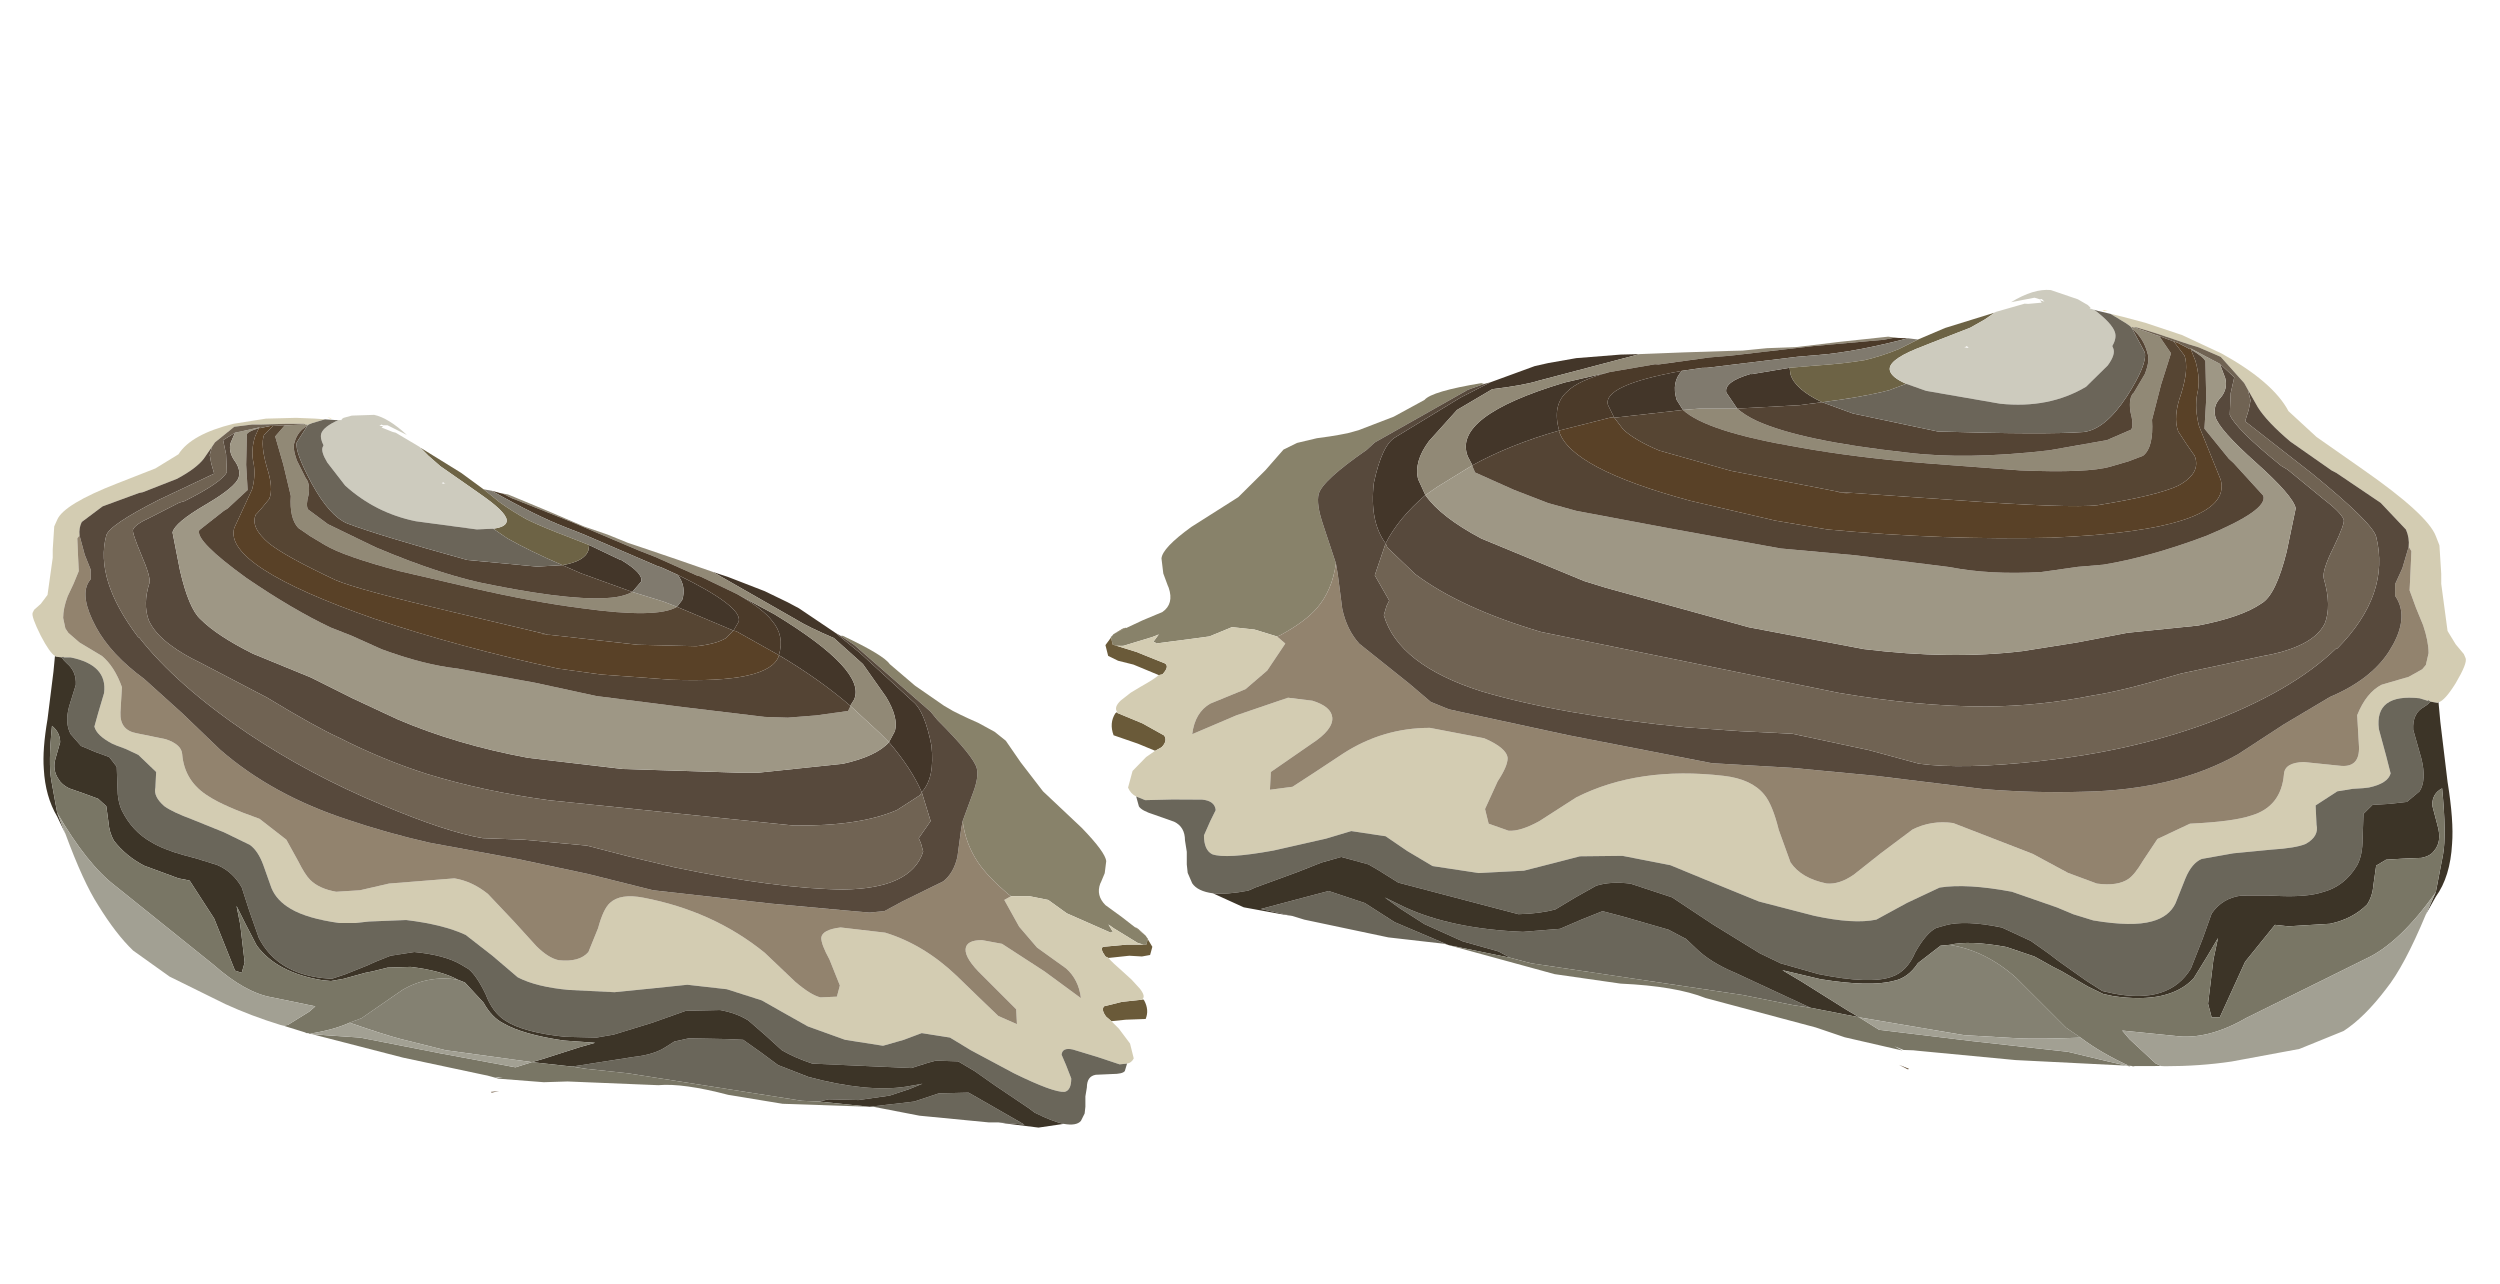 <?xml version="1.0" encoding="UTF-8" standalone="no"?>
<svg xmlns:xlink="http://www.w3.org/1999/xlink" height="37.35px" width="72.75px" xmlns="http://www.w3.org/2000/svg">
  <g transform="matrix(1.0, 0.0, 0.0, 1.0, 0.0, 0.0)">
    <use height="48.0" transform="matrix(0.433, 0.0, 0.0, 0.433, 0.95, 12.029)" width="75.25" xlink:href="#shape0"/>
    <use height="48.0" transform="matrix(-0.526, -0.162, 0.0, 0.526, 71.75, 12.106)" width="75.25" xlink:href="#shape0"/>
  </g>
  <defs>
    <g id="shape0" transform="matrix(1.0, 0.0, 0.0, 1.0, 0.0, 48.0)">
      <path d="M54.3 -33.05 L54.45 -33.05 Q57.2 -31.75 57.6 -31.15 L59.3 -29.7 61.25 -28.35 61.85 -28.0 62.35 -27.75 Q62.75 -27.55 63.55 -27.2 L64.65 -26.6 65.4 -26.0 66.4 -24.55 67.9 -22.6 70.5 -20.15 Q72.1 -18.5 72.15 -17.9 L72.05 -17.1 71.8 -16.5 71.75 -16.4 Q71.45 -15.6 72.1 -14.95 L73.2 -14.15 74.1 -13.45 74.15 -13.45 74.25 -13.35 74.8 -12.9 74.9 -12.75 74.95 -12.7 74.85 -12.3 74.65 -12.3 Q74.25 -12.4 74.2 -12.45 L72.65 -13.4 72.3 -13.65 72.6 -13.15 72.5 -13.15 72.45 -13.1 69.5 -14.4 68.25 -15.3 67.0 -15.55 65.75 -15.55 65.55 -15.7 Q64.2 -16.85 63.55 -17.8 62.7 -19.05 62.5 -20.6 L63.2 -22.5 Q63.6 -23.55 63.45 -24.15 63.25 -24.95 60.8 -27.4 L60.35 -27.95 55.2 -32.45 54.3 -33.05" fill="#88826a" fill-rule="evenodd" stroke="none"/>
      <path d="M74.65 -12.3 L74.85 -12.3 74.95 -12.7 74.95 -12.65 75.25 -12.15 75.1 -11.6 74.55 -11.5 73.7 -11.55 72.3 -11.4 72.1 -11.5 Q71.7 -12.05 71.95 -12.15 L73.55 -12.3 74.65 -12.3 M74.8 -12.9 L74.25 -13.35 74.15 -13.45 74.3 -13.35 74.8 -12.9 M74.6 -8.65 L74.7 -8.55 Q75.05 -7.9 74.8 -7.3 L73.45 -7.25 72.5 -7.15 72.15 -7.45 Q71.8 -7.9 72.0 -8.15 L73.2 -8.45 74.6 -8.6 74.6 -8.65" fill="#6a5a39" fill-rule="evenodd" stroke="none"/>
      <path d="M65.75 -15.55 L67.0 -15.55 68.25 -15.3 69.5 -14.4 72.45 -13.1 72.5 -13.15 72.6 -13.15 72.3 -13.65 72.65 -13.4 74.2 -12.45 Q74.25 -12.4 74.65 -12.3 L73.55 -12.3 71.95 -12.15 Q71.7 -12.05 72.1 -11.5 L72.3 -11.4 Q72.55 -11.1 73.3 -10.45 L73.85 -9.95 74.4 -9.35 Q74.8 -8.85 74.6 -8.65 L74.6 -8.6 73.2 -8.45 72.0 -8.15 Q71.8 -7.9 72.15 -7.45 L72.5 -7.15 73.0 -6.65 73.75 -5.65 74.0 -4.65 Q73.85 -4.35 73.55 -4.3 L73.05 -4.25 71.55 -4.75 69.9 -5.25 Q69.2 -5.4 69.15 -4.9 L69.45 -4.2 69.8 -3.3 Q69.8 -2.5 69.35 -2.4 68.6 -2.35 65.95 -3.65 L63.05 -5.2 61.65 -6.05 59.75 -6.35 58.55 -5.9 57.15 -5.5 54.6 -5.9 52.1 -6.8 50.5 -7.7 49.0 -8.55 46.65 -9.3 44.0 -9.6 41.6 -9.35 39.1 -9.1 36.05 -9.25 Q33.85 -9.45 32.6 -10.1 L30.9 -11.55 29.1 -12.95 Q27.6 -13.65 25.1 -13.95 L22.6 -13.85 21.7 -13.75 20.6 -13.75 Q18.45 -14.05 17.35 -14.7 16.4 -15.25 16.05 -16.1 L15.5 -17.65 Q15.15 -18.6 14.6 -19.0 L12.85 -19.85 10.75 -20.7 Q9.4 -21.2 8.85 -21.6 8.1 -22.25 8.25 -22.85 L8.3 -23.9 7.1 -25.05 6.25 -25.45 Q5.55 -25.7 5.35 -25.8 4.3 -26.35 4.15 -26.95 L4.4 -27.85 4.8 -29.2 Q5.05 -31.1 2.55 -31.6 L2.1 -31.6 2.05 -31.65 1.95 -31.6 1.55 -31.65 1.5 -31.7 Q1.15 -31.9 0.55 -33.05 -0.1 -34.35 0.0 -34.6 L0.1 -34.8 0.55 -35.2 1.0 -35.8 1.35 -38.3 1.35 -38.85 1.45 -40.4 1.65 -40.85 Q2.1 -41.9 5.7 -43.3 L8.25 -44.3 9.8 -45.25 Q10.65 -46.6 13.5 -47.3 L15.7 -47.65 15.8 -47.65 17.7 -47.7 18.95 -47.65 20.35 -47.55 19.65 -47.6 18.8 -47.35 18.55 -47.25 18.5 -47.2 18.45 -47.25 18.35 -47.25 18.25 -47.3 17.05 -47.3 15.35 -47.25 14.75 -47.25 13.55 -47.1 12.25 -46.05 12.05 -45.75 11.5 -44.95 Q11.0 -44.3 9.7 -43.6 L7.4 -42.7 7.15 -42.65 4.7 -41.75 3.3 -40.7 Q3.1 -40.3 3.15 -39.8 L3.0 -39.6 3.05 -38.45 3.1 -37.4 2.75 -36.55 2.35 -35.7 Q2.05 -34.9 2.05 -34.25 L2.2 -33.55 2.4 -33.25 3.15 -32.6 4.65 -31.7 Q5.5 -31.0 6.0 -29.6 L5.9 -27.9 Q5.85 -26.7 7.0 -26.5 L8.95 -26.1 Q10.0 -25.75 10.05 -25.1 10.2 -23.25 11.85 -22.25 12.85 -21.6 15.25 -20.75 L17.05 -19.35 17.85 -17.9 Q18.3 -17.0 18.65 -16.65 19.25 -16.05 20.4 -15.85 L22.0 -15.95 23.95 -16.4 28.35 -16.75 Q29.55 -16.55 30.6 -15.7 L32.35 -13.85 33.85 -12.2 Q34.65 -11.4 35.35 -11.25 36.75 -11.1 37.35 -11.8 L38.0 -13.4 Q38.35 -14.7 38.8 -15.1 39.5 -15.75 41.05 -15.45 45.75 -14.55 49.2 -11.75 L51.25 -9.8 Q52.3 -8.9 52.95 -8.75 L54.05 -8.8 54.25 -9.55 53.55 -11.3 Q53.0 -12.3 53.0 -12.75 53.05 -13.3 54.3 -13.45 L57.3 -13.1 Q59.9 -12.3 62.1 -10.2 L63.7 -8.65 64.9 -7.5 66.15 -6.95 66.1 -7.95 63.85 -10.2 Q62.65 -11.35 62.7 -12.0 62.75 -12.6 63.8 -12.6 L65.15 -12.35 68.0 -10.5 70.45 -8.7 Q70.3 -9.95 69.45 -10.7 L67.5 -12.1 66.3 -13.5 65.3 -15.3 65.75 -15.55" fill="#d3ccb2" fill-rule="evenodd" stroke="none"/>
      <path d="M73.55 -4.3 L73.4 -3.8 Q73.25 -3.6 72.55 -3.6 L71.45 -3.55 Q70.85 -3.45 70.85 -2.7 L70.75 -2.1 70.75 -1.4 70.7 -0.95 70.45 -0.45 Q70.15 -0.1 69.3 -0.25 68.55 -0.4 67.35 -1.0 L66.95 -1.3 64.65 -2.85 63.3 -3.8 62.2 -4.45 60.7 -4.5 60.15 -4.35 59.05 -4.0 52.4 -4.3 Q51.2 -4.7 50.35 -5.2 L49.25 -6.2 48.1 -7.2 Q47.3 -7.7 46.2 -7.9 L43.9 -7.85 41.65 -7.05 39.05 -6.25 37.9 -6.05 35.8 -6.1 Q32.95 -6.4 31.75 -7.2 30.9 -7.75 30.45 -8.95 29.85 -10.2 29.3 -10.65 L28.8 -10.95 Q27.7 -11.6 25.65 -11.8 L24.05 -11.55 23.05 -11.15 22.5 -10.9 21.0 -10.3 20.1 -10.0 19.5 -10.05 Q16.4 -10.4 15.2 -12.75 L14.55 -14.6 14.05 -16.15 Q13.45 -17.2 12.4 -17.65 L10.95 -18.1 10.2 -18.3 Q8.75 -18.7 7.95 -19.2 6.7 -19.9 6.0 -21.3 5.7 -21.95 5.7 -22.85 L5.65 -24.25 5.15 -24.9 4.2 -25.25 3.25 -25.65 2.55 -26.45 Q2.15 -27.2 2.45 -28.3 L2.9 -29.75 Q2.95 -30.65 2.3 -31.2 L2.1 -31.4 1.95 -31.6 2.05 -31.65 2.1 -31.6 2.55 -31.6 Q5.05 -31.1 4.8 -29.2 L4.4 -27.85 4.15 -26.95 Q4.3 -26.35 5.35 -25.8 5.55 -25.7 6.25 -25.45 L7.1 -25.05 8.3 -23.9 8.25 -22.85 Q8.1 -22.25 8.85 -21.6 9.4 -21.2 10.75 -20.7 L12.85 -19.85 14.6 -19.0 Q15.15 -18.6 15.5 -17.65 L16.05 -16.1 Q16.4 -15.25 17.35 -14.7 18.45 -14.05 20.6 -13.75 L21.7 -13.75 22.6 -13.85 25.1 -13.95 Q27.6 -13.65 29.1 -12.95 L30.9 -11.55 32.6 -10.1 Q33.85 -9.45 36.05 -9.25 L39.1 -9.1 41.6 -9.35 44.0 -9.6 46.65 -9.3 49.0 -8.55 50.5 -7.7 52.1 -6.8 54.6 -5.9 57.15 -5.5 58.55 -5.9 59.75 -6.35 61.65 -6.05 63.05 -5.2 65.95 -3.65 Q68.6 -2.35 69.35 -2.4 69.8 -2.5 69.8 -3.3 L69.45 -4.2 69.15 -4.9 Q69.2 -5.4 69.9 -5.25 L71.55 -4.75 73.05 -4.25 73.55 -4.3 M64.9 -0.35 L64.25 -0.35 59.6 -0.8 56.5 -1.4 56.25 -1.4 59.25 -1.75 60.9 -2.3 62.9 -2.35 64.3 -1.55 66.65 -0.2 64.9 -0.35 M52.85 -1.75 L51.7 -1.8 40.0 -3.65 37.2 -3.95 36.25 -4.1 40.4 -4.75 Q41.8 -4.9 42.6 -5.45 L43.15 -5.8 43.2 -5.8 44.1 -6.0 46.65 -5.95 47.75 -5.9 48.95 -5.05 50.1 -4.2 52.15 -3.4 Q56.1 -2.35 58.7 -2.75 L59.8 -2.95 58.95 -2.6 57.6 -2.15 55.5 -1.85 53.5 -1.9 52.85 -1.75" fill="#6a665a" fill-rule="evenodd" stroke="none"/>
      <path d="M62.5 -20.6 Q62.7 -19.05 63.55 -17.8 64.2 -16.85 65.55 -15.7 L65.75 -15.55 65.3 -15.3 66.3 -13.5 67.5 -12.1 69.45 -10.7 Q70.3 -9.95 70.45 -8.7 L68.0 -10.5 65.15 -12.35 63.8 -12.6 Q62.75 -12.6 62.7 -12.0 62.65 -11.35 63.85 -10.2 L66.1 -7.95 66.15 -6.95 64.9 -7.5 63.7 -8.65 62.1 -10.2 Q59.9 -12.3 57.3 -13.1 L54.3 -13.45 Q53.05 -13.3 53.0 -12.75 53.0 -12.3 53.55 -11.3 L54.25 -9.55 54.05 -8.8 52.95 -8.75 Q52.3 -8.9 51.25 -9.8 L49.2 -11.75 Q45.75 -14.55 41.05 -15.45 39.5 -15.75 38.8 -15.1 38.35 -14.7 38.0 -13.4 L37.35 -11.8 Q36.75 -11.1 35.35 -11.25 34.65 -11.4 33.85 -12.2 L32.35 -13.85 30.6 -15.7 Q29.55 -16.55 28.35 -16.75 L23.95 -16.4 22.0 -15.95 20.4 -15.85 Q19.25 -16.05 18.65 -16.65 18.3 -17.0 17.85 -17.9 L17.05 -19.35 15.25 -20.75 Q12.85 -21.6 11.85 -22.25 10.2 -23.25 10.05 -25.1 10.0 -25.75 8.95 -26.1 L7.0 -26.5 Q5.85 -26.7 5.9 -27.9 L6.0 -29.6 Q5.5 -31.0 4.65 -31.7 L3.15 -32.6 2.4 -33.25 2.2 -33.55 2.05 -34.25 Q2.05 -34.9 2.35 -35.7 L2.75 -36.55 3.1 -37.4 3.05 -38.45 3.0 -39.6 3.15 -39.8 3.5 -38.5 3.9 -37.5 3.9 -36.85 Q3.15 -36.0 4.0 -34.15 L4.25 -33.65 Q5.25 -31.8 7.5 -30.15 L10.05 -27.85 12.6 -25.4 Q16.1 -22.35 21.15 -20.7 23.8 -19.8 26.65 -19.15 L32.6 -18.05 37.3 -17.05 41.7 -15.95 49.65 -15.05 54.55 -14.6 56.25 -14.45 57.25 -14.55 58.45 -15.2 61.2 -16.55 Q61.9 -17.1 62.15 -18.2 L62.4 -20.05 62.5 -20.6" fill="#92836e" fill-rule="evenodd" stroke="none"/>
      <path d="M69.3 -0.25 L67.6 0.0 65.6 -0.25 64.9 -0.35 66.65 -0.2 64.3 -1.55 62.9 -2.35 60.9 -2.3 59.25 -1.75 56.25 -1.4 52.85 -1.75 53.5 -1.9 55.5 -1.85 57.6 -2.15 58.95 -2.6 59.8 -2.95 58.7 -2.75 Q56.1 -2.35 52.15 -3.4 L50.1 -4.2 48.95 -5.05 47.75 -5.9 46.65 -5.95 44.1 -6.0 43.2 -5.8 43.15 -5.8 42.6 -5.45 Q41.8 -4.9 40.4 -4.75 L36.25 -4.1 33.55 -4.4 34.25 -4.6 36.75 -5.4 37.8 -5.7 35.7 -5.85 Q32.95 -6.25 31.65 -7.0 30.85 -7.4 30.3 -8.4 L29.05 -9.75 28.55 -9.95 Q27.45 -10.55 25.4 -10.8 L23.85 -10.75 22.85 -10.5 22.35 -10.4 20.9 -10.0 20.05 -9.85 19.5 -9.9 Q16.4 -10.4 15.05 -12.25 L14.3 -13.7 13.7 -14.9 13.95 -13.65 14.25 -11.1 14.05 -10.4 13.6 -10.55 12.2 -14.05 10.55 -16.6 9.8 -16.75 7.5 -17.6 Q6.25 -18.25 5.45 -19.3 5.15 -19.85 5.1 -20.5 L4.95 -21.6 4.4 -22.1 3.45 -22.45 2.45 -22.8 Q1.95 -23.05 1.75 -23.4 1.3 -24.05 1.55 -24.85 L1.85 -25.9 Q1.85 -26.55 1.3 -27.0 1.05 -24.5 1.25 -23.35 L1.65 -21.15 2.2 -19.75 1.65 -20.9 Q0.85 -22.25 0.75 -24.1 0.65 -25.4 1.0 -27.45 L1.4 -30.65 1.5 -31.7 1.55 -31.65 1.95 -31.6 2.1 -31.4 2.3 -31.2 Q2.95 -30.65 2.9 -29.75 L2.45 -28.3 Q2.15 -27.2 2.55 -26.45 L3.25 -25.65 4.2 -25.25 5.15 -24.9 5.65 -24.25 5.7 -22.85 Q5.7 -21.95 6.0 -21.3 6.7 -19.9 7.95 -19.2 8.75 -18.7 10.2 -18.3 L10.95 -18.1 12.4 -17.65 Q13.45 -17.2 14.05 -16.15 L14.55 -14.6 15.2 -12.75 Q16.4 -10.4 19.5 -10.05 L20.1 -10.0 21.0 -10.3 22.5 -10.9 23.05 -11.15 24.05 -11.55 25.65 -11.8 Q27.7 -11.6 28.8 -10.95 L29.3 -10.65 Q29.85 -10.2 30.45 -8.95 30.9 -7.75 31.75 -7.2 32.95 -6.4 35.8 -6.1 L37.9 -6.05 39.05 -6.25 41.65 -7.05 43.9 -7.85 46.2 -7.9 Q47.3 -7.7 48.1 -7.2 L49.25 -6.2 50.35 -5.2 Q51.2 -4.7 52.4 -4.3 L59.05 -4.0 60.15 -4.35 60.7 -4.5 62.2 -4.45 63.3 -3.8 64.65 -2.85 66.95 -1.3 67.35 -1.0 Q68.55 -0.4 69.3 -0.25" fill="#3c3427" fill-rule="evenodd" stroke="none"/>
      <path d="M45.7 -37.35 L46.75 -37.0 49.2 -36.05 50.75 -35.3 51.5 -34.9 53.95 -33.25 55.6 -31.9 59.2 -28.6 Q59.95 -27.95 60.4 -25.7 60.65 -23.5 59.75 -22.55 59.05 -24.15 57.55 -25.9 L57.95 -26.65 Q58.2 -27.55 57.35 -28.95 L55.8 -31.15 53.85 -32.9 Q52.1 -33.65 51.3 -34.15 L45.7 -37.35 M47.35 -35.85 L49.85 -34.5 Q56.1 -30.7 55.2 -28.75 L54.95 -28.35 Q52.85 -30.15 50.15 -31.75 50.55 -33.05 49.7 -34.05 49.1 -34.85 47.35 -35.85 M43.35 -37.15 Q47.75 -35.0 47.45 -34.0 L47.1 -33.4 43.3 -35.0 43.65 -35.45 Q43.95 -36.35 43.35 -37.15 M37.4 -39.15 L39.5 -38.15 39.55 -38.15 Q41.05 -37.25 40.9 -36.7 L40.3 -36.0 36.85 -37.25 35.6 -37.8 Q37.1 -38.05 37.35 -38.8 L37.4 -39.15" fill="#433629" fill-rule="evenodd" stroke="none"/>
      <path d="M54.3 -33.05 L55.2 -32.45 60.35 -27.95 60.8 -27.4 Q63.25 -24.95 63.45 -24.15 63.6 -23.55 63.2 -22.5 L62.5 -20.6 62.4 -20.05 62.15 -18.2 Q61.9 -17.1 61.2 -16.55 L58.45 -15.2 57.25 -14.55 56.25 -14.45 54.55 -14.6 49.65 -15.05 41.7 -15.95 37.3 -17.05 32.6 -18.05 26.65 -19.15 Q23.8 -19.8 21.15 -20.7 16.1 -22.35 12.6 -25.4 L10.05 -27.85 7.5 -30.15 Q5.25 -31.8 4.25 -33.65 L4.0 -34.15 Q3.15 -36.0 3.9 -36.85 L3.9 -37.5 3.5 -38.5 3.15 -39.8 Q3.1 -40.3 3.3 -40.7 L4.7 -41.75 7.15 -42.65 7.4 -42.7 9.7 -43.6 Q11.0 -44.3 11.5 -44.95 L12.05 -45.75 11.9 -45.2 12.0 -44.65 12.2 -43.95 8.5 -42.2 Q5.15 -40.5 4.95 -39.8 4.15 -36.85 7.1 -32.95 L7.15 -32.95 Q9.65 -29.75 14.45 -26.5 18.55 -23.75 23.45 -21.7 27.85 -19.85 30.25 -19.45 L33.0 -19.35 37.25 -18.95 40.15 -18.2 43.1 -17.5 Q50.05 -16.05 54.45 -16.0 59.05 -16.05 59.85 -18.55 L59.7 -19.1 59.55 -19.45 60.35 -20.6 59.75 -22.55 59.65 -22.35 58.1 -21.35 Q55.6 -20.25 51.15 -20.3 L34.7 -22.0 Q30.3 -22.6 26.55 -23.75 23.55 -24.7 20.6 -26.2 19.05 -26.9 15.75 -28.9 L11.25 -31.25 Q10.1 -31.8 9.3 -32.4 8.2 -33.2 7.8 -34.1 7.4 -35.2 7.85 -36.6 7.95 -37.0 7.3 -38.5 6.65 -40.05 6.75 -40.2 6.9 -40.55 7.9 -41.0 L9.85 -42.0 10.2 -42.1 Q12.7 -43.35 13.05 -44.05 L13.0 -45.25 12.8 -46.2 13.6 -46.7 13.3 -46.0 Q13.15 -45.45 13.55 -44.85 14.0 -44.25 13.85 -43.7 13.65 -43.05 11.6 -41.85 9.55 -40.65 9.4 -40.0 L9.9 -37.45 Q10.5 -34.85 11.3 -34.15 12.4 -33.05 14.8 -31.85 L18.7 -30.25 21.5 -28.85 24.5 -27.45 Q28.45 -25.75 33.3 -24.85 L39.65 -24.1 47.55 -23.85 48.75 -23.85 54.45 -24.45 Q56.7 -24.95 57.55 -25.9 59.05 -24.15 59.75 -22.55 60.65 -23.5 60.4 -25.7 59.95 -27.95 59.2 -28.6 L55.6 -31.9 53.95 -33.25 54.3 -33.05" fill="#57493c" fill-rule="evenodd" stroke="none"/>
      <path d="M31.4 -42.65 L31.95 -42.55 34.6 -41.45 37.05 -40.4 38.65 -39.85 40.0 -39.3 40.75 -39.05 43.25 -38.2 45.7 -37.35 51.3 -34.15 Q52.1 -33.65 53.85 -32.9 L55.8 -31.15 57.35 -28.95 Q58.2 -27.55 57.95 -26.65 L57.55 -25.9 56.9 -26.55 54.95 -28.35 55.2 -28.75 Q56.1 -30.7 49.85 -34.5 L47.35 -35.85 44.85 -37.05 44.65 -37.1 41.85 -38.35 40.7 -38.8 36.1 -40.75 32.2 -42.3 31.6 -42.6 31.4 -42.65 M43.3 -35.0 Q42.0 -34.2 36.95 -34.9 33.75 -35.3 29.6 -36.25 L24.65 -37.4 Q20.9 -38.4 19.65 -39.15 L18.65 -39.75 17.85 -40.3 Q17.25 -40.95 17.35 -42.45 L16.85 -44.55 16.3 -46.45 16.95 -47.2 17.15 -47.2 18.2 -47.25 18.25 -47.3 18.35 -47.25 18.4 -47.25 18.45 -47.25 18.5 -47.2 18.55 -47.25 18.45 -47.15 Q17.8 -46.8 17.6 -46.05 17.45 -45.7 17.75 -44.85 L18.35 -43.65 Q18.65 -43.3 18.55 -42.55 18.35 -41.85 18.5 -41.55 L19.85 -40.55 23.05 -39.0 Q27.65 -37.05 30.95 -36.45 36.75 -35.3 39.2 -35.65 39.85 -35.75 40.3 -36.0 L42.4 -35.35 43.3 -35.0" fill="#918976" fill-rule="evenodd" stroke="none"/>
      <path d="M54.95 -28.35 L56.9 -26.55 57.55 -25.9 Q56.7 -24.95 54.45 -24.45 L48.75 -23.85 47.55 -23.85 39.65 -24.1 33.3 -24.85 Q28.45 -25.75 24.5 -27.45 L21.5 -28.85 18.7 -30.25 14.8 -31.85 Q12.4 -33.05 11.3 -34.15 10.5 -34.85 9.9 -37.45 L9.4 -40.0 Q9.55 -40.65 11.6 -41.85 13.65 -43.05 13.85 -43.7 14.0 -44.25 13.55 -44.85 13.15 -45.45 13.3 -46.0 L13.6 -46.7 15.2 -47.05 15.2 -47.0 Q14.5 -46.8 14.4 -46.6 L14.35 -44.55 14.45 -42.85 13.1 -41.6 12.85 -41.45 11.2 -40.15 Q10.9 -39.45 14.35 -36.95 17.5 -34.8 20.05 -33.6 L21.45 -33.05 23.45 -32.15 Q26.3 -31.1 28.55 -30.85 L33.75 -29.9 37.9 -29.0 43.8 -28.25 49.2 -27.6 50.75 -27.55 52.65 -27.7 54.8 -28.0 54.95 -28.3 54.95 -28.35" fill="#9e9785" fill-rule="evenodd" stroke="none"/>
      <path d="M50.15 -31.75 Q52.85 -30.15 54.95 -28.35 L54.95 -28.3 54.8 -28.0 52.65 -27.7 50.75 -27.55 49.2 -27.6 43.8 -28.25 37.9 -29.0 33.75 -29.9 28.55 -30.85 Q26.3 -31.1 23.45 -32.15 L21.45 -33.05 20.05 -33.6 Q17.5 -34.8 14.35 -36.95 10.9 -39.45 11.2 -40.15 L12.85 -41.45 13.1 -41.6 14.45 -42.85 14.35 -44.55 14.4 -46.6 Q14.5 -46.8 15.2 -47.0 L14.95 -46.45 Q14.65 -45.5 14.85 -44.65 15.0 -43.8 14.75 -42.9 L14.15 -41.6 13.55 -40.3 Q12.8 -37.75 22.95 -34.2 28.8 -32.25 35.3 -30.85 L38.2 -30.45 42.9 -30.1 Q49.5 -29.85 50.15 -31.7 L50.15 -31.75 M35.6 -37.8 L36.85 -37.25 40.3 -36.0 Q39.85 -35.75 39.2 -35.65 36.75 -35.3 30.95 -36.45 27.65 -37.05 23.05 -39.0 L19.85 -40.55 18.5 -41.55 Q18.35 -41.85 18.55 -42.55 18.65 -43.3 18.35 -43.65 L17.75 -44.85 Q17.45 -45.7 17.6 -46.05 17.8 -46.8 18.45 -47.15 L17.75 -46.05 Q17.6 -45.45 18.75 -43.3 19.95 -41.1 21.15 -40.6 23.25 -39.8 29.2 -38.15 L33.9 -37.7 35.6 -37.8" fill="#544434" fill-rule="evenodd" stroke="none"/>
      <path d="M15.2 -47.0 L15.2 -47.05 15.25 -47.05 15.25 -47.0 15.95 -47.15 16.15 -47.15 16.1 -47.1 15.55 -46.55 Q15.3 -45.9 15.75 -44.35 16.2 -42.95 15.9 -42.25 L15.45 -41.7 15.1 -41.3 15.0 -41.2 Q14.6 -40.35 15.9 -39.25 17.05 -38.35 20.35 -36.8 21.85 -36.15 28.45 -34.6 L34.75 -33.1 34.0 -33.2 40.65 -32.45 44.6 -32.35 Q45.95 -32.5 46.6 -32.9 L47.1 -33.4 47.3 -33.35 50.15 -31.75 50.15 -31.7 Q49.5 -29.85 42.9 -30.1 L38.2 -30.45 35.3 -30.85 Q28.8 -32.25 22.95 -34.2 12.8 -37.75 13.55 -40.3 L14.15 -41.6 14.75 -42.9 Q15.0 -43.8 14.85 -44.65 14.65 -45.5 14.95 -46.45 L15.2 -47.0 M30.8 -2.4 L31.35 -2.45 30.85 -2.35 30.8 -2.4" fill="#594127" fill-rule="evenodd" stroke="none"/>
      <path d="M13.6 -46.7 L12.8 -46.2 13.0 -45.25 13.05 -44.05 Q12.7 -43.35 10.2 -42.1 L9.85 -42.0 7.9 -41.0 Q6.9 -40.55 6.75 -40.2 6.65 -40.05 7.3 -38.5 7.95 -37.0 7.85 -36.6 7.4 -35.2 7.8 -34.1 8.2 -33.2 9.3 -32.4 10.1 -31.8 11.25 -31.25 L15.75 -28.9 Q19.05 -26.9 20.6 -26.2 23.55 -24.7 26.55 -23.75 30.3 -22.6 34.7 -22.0 L51.15 -20.3 Q55.6 -20.25 58.1 -21.35 L59.65 -22.35 59.75 -22.55 60.35 -20.6 59.55 -19.45 59.7 -19.1 59.85 -18.55 Q59.05 -16.05 54.45 -16.0 50.05 -16.05 43.1 -17.5 L40.15 -18.2 37.25 -18.95 33.0 -19.35 30.25 -19.45 Q27.85 -19.85 23.45 -21.7 18.55 -23.75 14.45 -26.5 9.65 -29.75 7.15 -32.95 L7.1 -32.95 Q4.15 -36.85 4.95 -39.8 5.15 -40.5 8.5 -42.2 L12.2 -43.95 12.0 -44.65 11.9 -45.2 12.05 -45.75 12.25 -46.05 13.55 -47.1 14.75 -47.25 15.35 -47.25 17.05 -47.3 18.25 -47.3 18.2 -47.25 17.15 -47.2 16.95 -47.2 16.15 -47.15 15.95 -47.15 15.25 -47.0 15.25 -47.05 15.2 -47.05 13.6 -46.7" fill="#706353" fill-rule="evenodd" stroke="none"/>
      <path d="M30.85 -42.8 L31.4 -42.65 31.6 -42.6 32.2 -42.3 36.1 -40.75 40.7 -38.8 41.85 -38.35 44.65 -37.1 44.85 -37.05 47.35 -35.85 Q49.1 -34.85 49.7 -34.05 50.55 -33.05 50.15 -31.75 L47.3 -33.35 47.1 -33.4 47.45 -34.0 Q47.75 -35.0 43.35 -37.15 L42.25 -37.65 41.95 -37.75 36.95 -39.9 35.8 -40.35 Q33.75 -41.15 30.85 -42.8" fill="#4b3a29" fill-rule="evenodd" stroke="none"/>
      <path d="M30.3 -42.9 L30.85 -42.8 Q33.75 -41.15 35.8 -40.35 L36.95 -39.9 41.95 -37.75 42.25 -37.65 43.35 -37.15 Q43.95 -36.35 43.65 -35.45 L43.3 -35.0 42.4 -35.35 40.3 -36.0 40.9 -36.7 Q41.05 -37.25 39.55 -38.15 L39.5 -38.15 37.4 -39.15 36.0 -39.7 Q34.4 -40.3 33.25 -40.85 32.25 -41.4 31.35 -42.05 L30.3 -42.9" fill="#807a6e" fill-rule="evenodd" stroke="none"/>
      <path d="M26.0 -45.75 L26.05 -45.7 28.8 -44.0 30.3 -42.9 31.35 -42.05 Q32.25 -41.4 33.25 -40.85 34.4 -40.3 36.0 -39.7 L37.4 -39.15 37.35 -38.8 Q37.1 -38.05 35.6 -37.8 33.4 -38.75 31.9 -39.6 L30.95 -40.25 Q31.75 -40.35 31.85 -40.7 32.0 -41.2 30.4 -42.35 L29.55 -42.95 27.4 -44.45 26.6 -45.15 26.0 -45.75" fill="#6d6345" fill-rule="evenodd" stroke="none"/>
      <path d="M20.55 -47.55 L20.7 -47.55 20.8 -47.55 20.75 -47.6 20.9 -47.7 21.45 -47.85 22.95 -47.9 Q23.9 -47.7 25.15 -46.55 L23.85 -47.2 23.55 -47.2 23.45 -47.25 23.3 -47.15 23.55 -47.15 23.45 -47.05 24.2 -46.75 24.4 -46.7 26.0 -45.75 26.6 -45.15 27.4 -44.45 29.55 -42.95 30.4 -42.35 Q32.0 -41.2 31.85 -40.7 31.75 -40.35 30.95 -40.25 L29.85 -40.2 25.75 -40.75 Q23.05 -41.3 21.0 -43.15 L19.8 -44.7 Q19.35 -45.45 19.5 -45.75 L19.55 -45.85 Q19.3 -46.35 19.4 -46.65 19.55 -47.1 20.55 -47.55 M27.5 -43.3 L27.75 -43.25 27.65 -43.3 27.65 -43.35 27.55 -43.35 27.5 -43.3" fill="#cdcbbe" fill-rule="evenodd" stroke="none"/>
      <path d="M20.35 -47.55 L20.55 -47.55 Q19.55 -47.1 19.4 -46.65 19.3 -46.35 19.55 -45.85 L19.5 -45.75 Q19.35 -45.45 19.8 -44.7 L21.0 -43.15 Q23.05 -41.3 25.75 -40.75 L29.85 -40.2 30.95 -40.25 31.9 -39.6 Q33.4 -38.75 35.6 -37.8 L33.9 -37.7 29.2 -38.15 Q23.25 -39.8 21.15 -40.6 19.95 -41.1 18.75 -43.3 17.6 -45.45 17.75 -46.05 L18.45 -47.15 18.55 -47.25 18.8 -47.35 19.65 -47.6 20.35 -47.55" fill="#6b6559" fill-rule="evenodd" stroke="none"/>
      <path d="M47.1 -33.4 L46.6 -32.9 Q45.95 -32.5 44.6 -32.35 L40.65 -32.45 34.0 -33.2 34.75 -33.1 28.45 -34.6 Q21.85 -36.15 20.35 -36.8 17.05 -38.35 15.9 -39.25 14.6 -40.35 15.0 -41.2 L15.1 -41.3 15.45 -41.7 15.9 -42.25 Q16.2 -42.95 15.75 -44.35 15.3 -45.9 15.55 -46.55 L16.1 -47.1 16.15 -47.15 16.95 -47.2 16.3 -46.45 16.85 -44.55 17.35 -42.45 Q17.25 -40.95 17.85 -40.3 L18.65 -39.75 19.65 -39.15 Q20.9 -38.4 24.65 -37.4 L29.6 -36.25 Q33.75 -35.3 36.95 -34.9 42.0 -34.2 43.3 -35.0 L47.1 -33.4" fill="#564533" fill-rule="evenodd" stroke="none"/>
      <path d="M21.3 -7.05 L22.1 -7.35 23.4 -8.25 24.85 -9.25 Q26.55 -10.25 28.55 -9.95 L29.05 -9.75 30.3 -8.4 Q30.85 -7.4 31.65 -7.0 32.95 -6.25 35.7 -5.85 L37.8 -5.7 36.75 -5.4 34.25 -4.6 33.55 -4.4 27.75 -5.2 24.75 -5.95 Q23.6 -6.25 21.3 -7.05" fill="#848172" fill-rule="evenodd" stroke="none"/>
      <path d="M56.25 -1.4 L50.4 -1.6 46.75 -2.2 Q43.7 -3.0 42.05 -2.85 L35.95 -3.1 34.35 -3.05 31.15 -3.3 31.6 -3.4 31.1 -3.35 30.55 -3.5 30.3 -3.55 24.9 -4.7 18.5 -6.35 18.4 -6.35 18.3 -6.4 16.85 -6.85 17.15 -6.9 18.6 -7.8 19.0 -8.15 16.1 -8.75 Q14.3 -9.05 12.15 -10.95 L5.55 -16.25 Q3.65 -17.7 1.65 -21.15 L1.25 -23.35 Q1.05 -24.5 1.3 -27.0 1.85 -26.55 1.85 -25.9 L1.55 -24.85 Q1.3 -24.05 1.75 -23.4 1.95 -23.05 2.45 -22.8 L3.45 -22.45 4.4 -22.1 4.95 -21.6 5.1 -20.5 Q5.15 -19.85 5.45 -19.3 6.25 -18.25 7.5 -17.6 L9.8 -16.75 10.55 -16.6 12.2 -14.05 13.6 -10.55 14.05 -10.4 14.25 -11.1 13.95 -13.65 13.7 -14.9 14.3 -13.7 15.05 -12.25 Q16.4 -10.4 19.5 -9.9 L20.05 -9.85 20.9 -10.0 22.35 -10.4 22.85 -10.5 23.85 -10.75 25.4 -10.8 Q27.45 -10.55 28.55 -9.95 26.55 -10.25 24.85 -9.25 L23.4 -8.25 22.1 -7.35 21.3 -7.05 Q20.2 -6.55 18.55 -6.3 L19.8 -6.2 22.0 -6.05 27.35 -5.0 32.45 -4.05 33.55 -4.4 36.25 -4.1 37.2 -3.95 40.0 -3.65 51.7 -1.8 52.85 -1.75 56.25 -1.4" fill="#797665" fill-rule="evenodd" stroke="none"/>
      <path d="M16.85 -6.85 L16.65 -6.9 Q14.7 -7.5 12.95 -8.3 L9.2 -10.15 6.75 -11.9 Q5.6 -13.0 4.4 -14.95 3.4 -16.5 2.2 -19.75 L1.65 -21.15 Q3.65 -17.7 5.55 -16.25 L12.15 -10.95 Q14.3 -9.05 16.1 -8.75 L19.0 -8.15 18.6 -7.8 17.15 -6.9 16.85 -6.85 M33.55 -4.4 L32.45 -4.05 27.35 -5.0 22.0 -6.05 19.8 -6.2 18.55 -6.3 Q20.2 -6.55 21.3 -7.05 23.6 -6.25 24.75 -5.95 L27.75 -5.2 33.55 -4.4" fill="#a2a093" fill-rule="evenodd" stroke="none"/>
      <path d="M20.0 -47.65 L19.8 -47.75 20.1 -47.65 20.0 -47.65" fill="#e8d287" fill-rule="evenodd" stroke="none"/>
      <path d="M18.45 -47.25 L18.4 -47.25 18.35 -47.25 18.45 -47.25" fill="#8f6336" fill-rule="evenodd" stroke="none"/>
    </g>
  </defs>
</svg>
